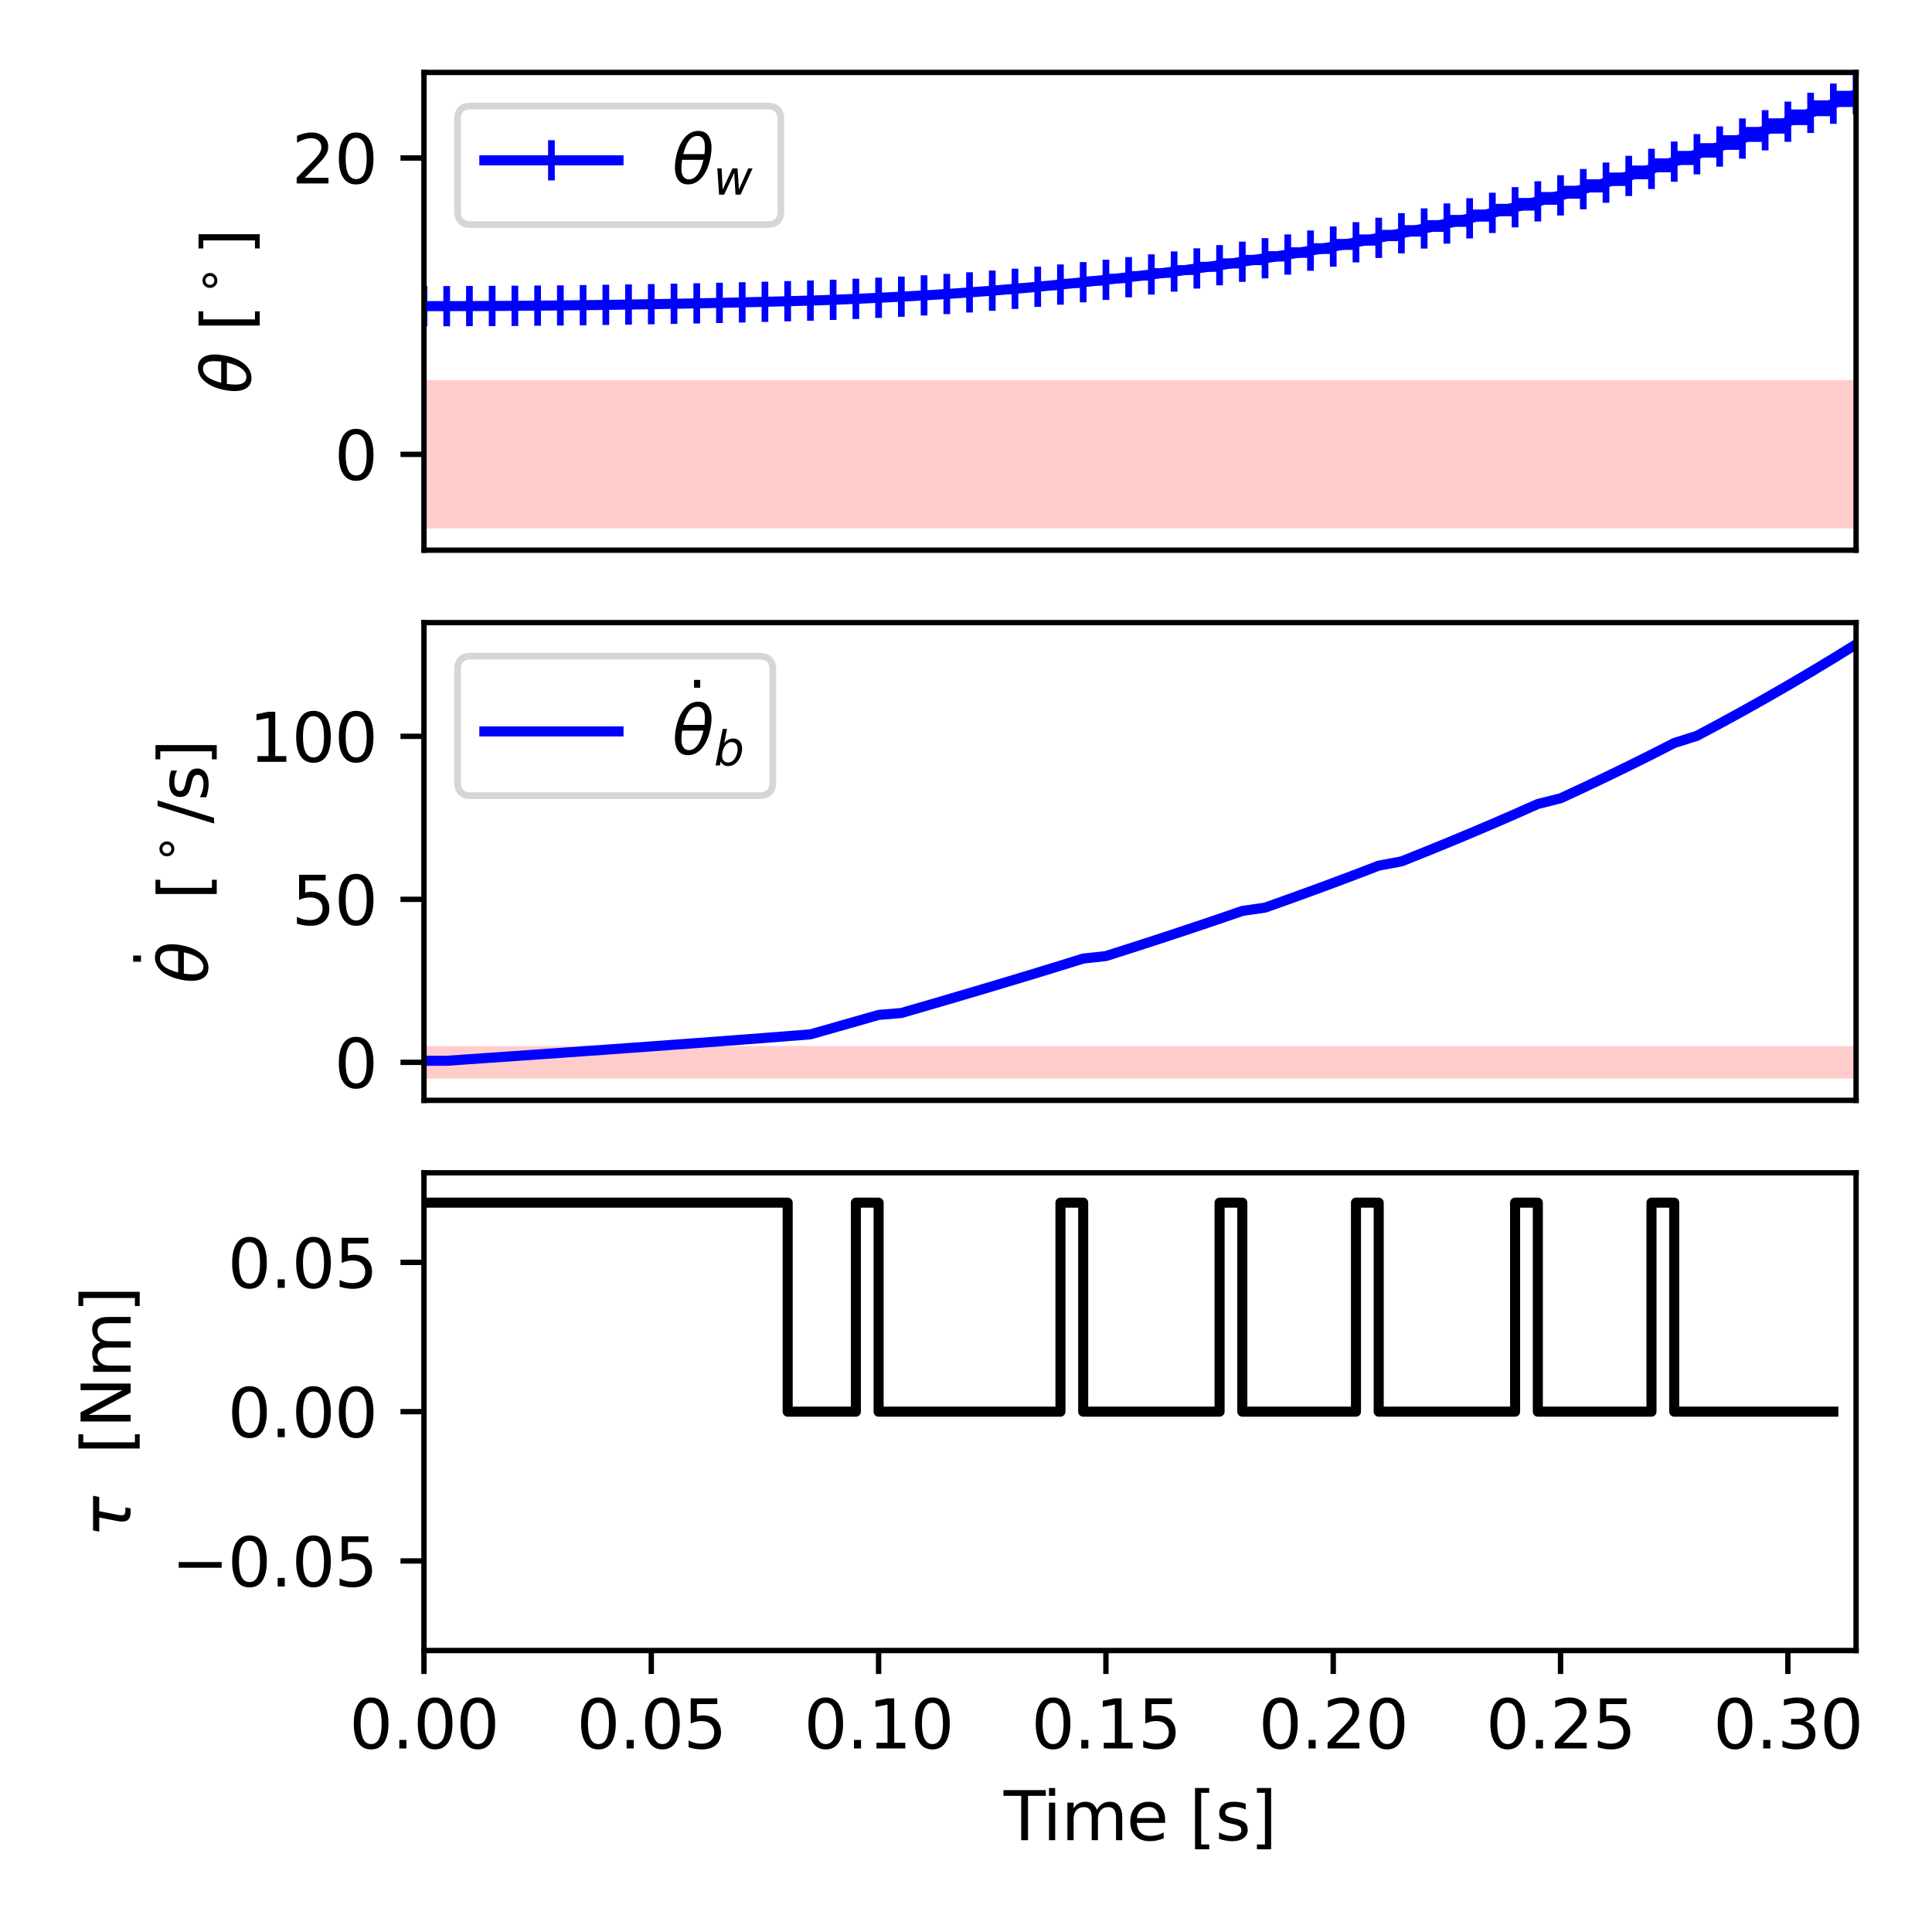 <?xml version="1.0" encoding="utf-8" standalone="no"?>
<!DOCTYPE svg PUBLIC "-//W3C//DTD SVG 1.1//EN"
  "http://www.w3.org/Graphics/SVG/1.1/DTD/svg11.dtd">
<svg xmlns:xlink="http://www.w3.org/1999/xlink" width="288pt" height="288pt" viewBox="0 0 288 288" xmlns="http://www.w3.org/2000/svg" version="1.1">
 <defs>
  <style type="text/css">*{stroke-linejoin: round; stroke-linecap: butt}</style>
 </defs>
 <g id="figure_1">
  <g id="patch_1">
   <path d="M 0 288 
L 288 288 
L 288 0 
L 0 0 
z
" style="fill: #ffffff"/>
  </g>
  <g id="axes_1">
   <g id="patch_2">
    <path d="M 63.2 82.013 
L 276.681 82.013 
L 276.681 10.8 
L 63.2 10.8 
z
" style="fill: #ffffff"/>
   </g>
   <g id="patch_3">
    <path d="M 63.2 78.776 
L 280.07 78.776 
L 280.07 56.686 
L 63.2 56.686 
z
" clip-path="url(#p911f2188d8)" style="fill: #ff0000; opacity: 0.2"/>
   </g>
   <g id="matplotlib.axis_1"/>
   <g id="matplotlib.axis_2">
    <g id="ytick_1">
     <g id="line2d_1">
      <defs>
       <path id="m63cd5bf166" d="M 0 0 
L -3.5 0 
" style="stroke: #000000; stroke-width: 0.8"/>
      </defs>
      <g>
       <use xlink:href="#m63cd5bf166" x="63.2" y="67.731" style="stroke: #000000; stroke-width: 0.8"/>
      </g>
     </g>
     <g id="text_1">
      <!-- 0 -->
      <g transform="translate(49.837 71.53) scale(0.1 -0.1)">
       <defs>
        <path id="DejaVuSans-30" d="M 2034 4250 
Q 1547 4250 1301 3770 
Q 1056 3291 1056 2328 
Q 1056 1369 1301 889 
Q 1547 409 2034 409 
Q 2525 409 2770 889 
Q 3016 1369 3016 2328 
Q 3016 3291 2770 3770 
Q 2525 4250 2034 4250 
z
M 2034 4750 
Q 2819 4750 3233 4129 
Q 3647 3509 3647 2328 
Q 3647 1150 3233 529 
Q 2819 -91 2034 -91 
Q 1250 -91 836 529 
Q 422 1150 422 2328 
Q 422 3509 836 4129 
Q 1250 4750 2034 4750 
z
" transform="scale(0.016)"/>
       </defs>
       <use xlink:href="#DejaVuSans-30"/>
      </g>
     </g>
    </g>
    <g id="ytick_2">
     <g id="line2d_2">
      <g>
       <use xlink:href="#m63cd5bf166" x="63.2" y="23.551" style="stroke: #000000; stroke-width: 0.8"/>
      </g>
     </g>
     <g id="text_2">
      <!-- 20 -->
      <g transform="translate(43.475 27.35) scale(0.1 -0.1)">
       <defs>
        <path id="DejaVuSans-32" d="M 1228 531 
L 3431 531 
L 3431 0 
L 469 0 
L 469 531 
Q 828 903 1448 1529 
Q 2069 2156 2228 2338 
Q 2531 2678 2651 2914 
Q 2772 3150 2772 3378 
Q 2772 3750 2511 3984 
Q 2250 4219 1831 4219 
Q 1534 4219 1204 4116 
Q 875 4013 500 3803 
L 500 4441 
Q 881 4594 1212 4672 
Q 1544 4750 1819 4750 
Q 2544 4750 2975 4387 
Q 3406 4025 3406 3419 
Q 3406 3131 3298 2873 
Q 3191 2616 2906 2266 
Q 2828 2175 2409 1742 
Q 1991 1309 1228 531 
z
" transform="scale(0.016)"/>
       </defs>
       <use xlink:href="#DejaVuSans-32"/>
       <use xlink:href="#DejaVuSans-30" x="63.623"/>
      </g>
     </g>
    </g>
    <g id="text_3">
     <!-- $\theta$ [$^\circ$] -->
     <g transform="translate(37.395 58.707) rotate(-90) scale(0.1 -0.1)">
      <defs>
       <path id="DejaVuSans-Oblique-3b8" d="M 2913 2219 
L 925 2219 
Q 791 1284 928 888 
Q 1100 400 1566 400 
Q 2034 400 2391 891 
Q 2703 1322 2913 2219 
z
M 3009 2750 
Q 3094 3638 2984 3950 
Q 2813 4444 2353 4444 
Q 1875 4444 1525 3956 
Q 1250 3563 1034 2750 
L 3009 2750 
z
M 2444 4913 
Q 3194 4913 3494 4250 
Q 3794 3591 3566 2422 
Q 3341 1256 2781 594 
Q 2225 -72 1475 -72 
Q 722 -72 425 594 
Q 128 1256 353 2422 
Q 581 3591 1134 4250 
Q 1691 4913 2444 4913 
z
" transform="scale(0.016)"/>
       <path id="DejaVuSans-20" transform="scale(0.016)"/>
       <path id="DejaVuSans-5b" d="M 550 4863 
L 1875 4863 
L 1875 4416 
L 1125 4416 
L 1125 -397 
L 1875 -397 
L 1875 -844 
L 550 -844 
L 550 4863 
z
" transform="scale(0.016)"/>
       <path id="DejaVuSans-2218" d="M 2003 2603 
Q 1753 2603 1581 2429 
Q 1409 2256 1409 2006 
Q 1409 1759 1581 1589 
Q 1753 1419 2003 1419 
Q 2253 1419 2425 1589 
Q 2597 1759 2597 2006 
Q 2597 2253 2423 2428 
Q 2250 2603 2003 2603 
z
M 2003 3006 
Q 2203 3006 2387 2929 
Q 2572 2853 2706 2709 
Q 2850 2569 2922 2390 
Q 2994 2212 2994 2006 
Q 2994 1594 2705 1308 
Q 2416 1022 1997 1022 
Q 1575 1022 1294 1303 
Q 1013 1584 1013 2006 
Q 1013 2425 1300 2715 
Q 1588 3006 2003 3006 
z
" transform="scale(0.016)"/>
       <path id="DejaVuSans-5d" d="M 1947 4863 
L 1947 -844 
L 622 -844 
L 622 -397 
L 1369 -397 
L 1369 4416 
L 622 4416 
L 622 4863 
L 1947 4863 
z
" transform="scale(0.016)"/>
      </defs>
      <use xlink:href="#DejaVuSans-Oblique-3b8" transform="translate(0 0.234)"/>
      <use xlink:href="#DejaVuSans-20" transform="translate(61.182 0.234)"/>
      <use xlink:href="#DejaVuSans-5b" transform="translate(92.969 0.234)"/>
      <use xlink:href="#DejaVuSans-2218" transform="translate(146.577 38.516) scale(0.7)"/>
      <use xlink:href="#DejaVuSans-5d" transform="translate(206.768 0.234)"/>
     </g>
    </g>
   </g>
   <g id="line2d_3">
    <path d="M 63.2 45.636 
L 66.589 45.636 
L 69.977 45.625 
L 73.366 45.609 
L 76.754 45.588 
L 80.143 45.561 
L 83.532 45.529 
L 86.92 45.492 
L 90.309 45.449 
L 93.697 45.4 
L 97.086 45.346 
L 100.474 45.287 
L 103.863 45.221 
L 107.252 45.15 
L 110.64 45.073 
L 114.029 44.991 
L 117.417 44.902 
L 120.806 44.807 
L 124.195 44.691 
L 127.583 44.552 
L 130.972 44.391 
L 134.36 44.224 
L 137.749 44.035 
L 141.137 43.823 
L 144.526 43.588 
L 147.915 43.331 
L 151.303 43.05 
L 154.692 42.746 
L 158.08 42.418 
L 161.469 42.067 
L 164.858 41.707 
L 168.246 41.322 
L 171.635 40.913 
L 175.023 40.478 
L 178.412 40.018 
L 181.801 39.531 
L 185.189 39.018 
L 188.578 38.494 
L 191.966 37.942 
L 195.355 37.363 
L 198.743 36.755 
L 202.132 36.118 
L 205.521 35.452 
L 208.909 34.771 
L 212.298 34.059 
L 215.686 33.317 
L 219.075 32.542 
L 222.464 31.734 
L 225.852 30.893 
L 229.241 30.017 
L 232.629 29.123 
L 236.018 28.193 
L 239.406 27.226 
L 242.795 26.221 
L 246.184 25.179 
L 249.572 24.097 
L 252.961 22.991 
L 256.349 21.843 
L 259.738 20.654 
L 263.127 19.421 
L 266.515 18.144 
L 269.904 16.822 
L 273.292 15.453 
L 276.681 14.037 
" clip-path="url(#p911f2188d8)" style="fill: none; stroke: #0000ff; stroke-width: 1.5; stroke-linecap: square"/>
    <defs>
     <path id="m817a27ce73" d="M -3 0 
L 3 0 
M 0 3 
L 0 -3 
" style="stroke: #0000ff"/>
    </defs>
    <g clip-path="url(#p911f2188d8)">
     <use xlink:href="#m817a27ce73" x="63.2" y="45.636" style="fill: #0000ff; stroke: #0000ff"/>
     <use xlink:href="#m817a27ce73" x="66.589" y="45.636" style="fill: #0000ff; stroke: #0000ff"/>
     <use xlink:href="#m817a27ce73" x="69.977" y="45.625" style="fill: #0000ff; stroke: #0000ff"/>
     <use xlink:href="#m817a27ce73" x="73.366" y="45.609" style="fill: #0000ff; stroke: #0000ff"/>
     <use xlink:href="#m817a27ce73" x="76.754" y="45.588" style="fill: #0000ff; stroke: #0000ff"/>
     <use xlink:href="#m817a27ce73" x="80.143" y="45.561" style="fill: #0000ff; stroke: #0000ff"/>
     <use xlink:href="#m817a27ce73" x="83.532" y="45.529" style="fill: #0000ff; stroke: #0000ff"/>
     <use xlink:href="#m817a27ce73" x="86.92" y="45.492" style="fill: #0000ff; stroke: #0000ff"/>
     <use xlink:href="#m817a27ce73" x="90.309" y="45.449" style="fill: #0000ff; stroke: #0000ff"/>
     <use xlink:href="#m817a27ce73" x="93.697" y="45.4" style="fill: #0000ff; stroke: #0000ff"/>
     <use xlink:href="#m817a27ce73" x="97.086" y="45.346" style="fill: #0000ff; stroke: #0000ff"/>
     <use xlink:href="#m817a27ce73" x="100.474" y="45.287" style="fill: #0000ff; stroke: #0000ff"/>
     <use xlink:href="#m817a27ce73" x="103.863" y="45.221" style="fill: #0000ff; stroke: #0000ff"/>
     <use xlink:href="#m817a27ce73" x="107.252" y="45.15" style="fill: #0000ff; stroke: #0000ff"/>
     <use xlink:href="#m817a27ce73" x="110.64" y="45.073" style="fill: #0000ff; stroke: #0000ff"/>
     <use xlink:href="#m817a27ce73" x="114.029" y="44.991" style="fill: #0000ff; stroke: #0000ff"/>
     <use xlink:href="#m817a27ce73" x="117.417" y="44.902" style="fill: #0000ff; stroke: #0000ff"/>
     <use xlink:href="#m817a27ce73" x="120.806" y="44.807" style="fill: #0000ff; stroke: #0000ff"/>
     <use xlink:href="#m817a27ce73" x="124.195" y="44.691" style="fill: #0000ff; stroke: #0000ff"/>
     <use xlink:href="#m817a27ce73" x="127.583" y="44.552" style="fill: #0000ff; stroke: #0000ff"/>
     <use xlink:href="#m817a27ce73" x="130.972" y="44.391" style="fill: #0000ff; stroke: #0000ff"/>
     <use xlink:href="#m817a27ce73" x="134.36" y="44.224" style="fill: #0000ff; stroke: #0000ff"/>
     <use xlink:href="#m817a27ce73" x="137.749" y="44.035" style="fill: #0000ff; stroke: #0000ff"/>
     <use xlink:href="#m817a27ce73" x="141.137" y="43.823" style="fill: #0000ff; stroke: #0000ff"/>
     <use xlink:href="#m817a27ce73" x="144.526" y="43.588" style="fill: #0000ff; stroke: #0000ff"/>
     <use xlink:href="#m817a27ce73" x="147.915" y="43.331" style="fill: #0000ff; stroke: #0000ff"/>
     <use xlink:href="#m817a27ce73" x="151.303" y="43.05" style="fill: #0000ff; stroke: #0000ff"/>
     <use xlink:href="#m817a27ce73" x="154.692" y="42.746" style="fill: #0000ff; stroke: #0000ff"/>
     <use xlink:href="#m817a27ce73" x="158.08" y="42.418" style="fill: #0000ff; stroke: #0000ff"/>
     <use xlink:href="#m817a27ce73" x="161.469" y="42.067" style="fill: #0000ff; stroke: #0000ff"/>
     <use xlink:href="#m817a27ce73" x="164.858" y="41.707" style="fill: #0000ff; stroke: #0000ff"/>
     <use xlink:href="#m817a27ce73" x="168.246" y="41.322" style="fill: #0000ff; stroke: #0000ff"/>
     <use xlink:href="#m817a27ce73" x="171.635" y="40.913" style="fill: #0000ff; stroke: #0000ff"/>
     <use xlink:href="#m817a27ce73" x="175.023" y="40.478" style="fill: #0000ff; stroke: #0000ff"/>
     <use xlink:href="#m817a27ce73" x="178.412" y="40.018" style="fill: #0000ff; stroke: #0000ff"/>
     <use xlink:href="#m817a27ce73" x="181.801" y="39.531" style="fill: #0000ff; stroke: #0000ff"/>
     <use xlink:href="#m817a27ce73" x="185.189" y="39.018" style="fill: #0000ff; stroke: #0000ff"/>
     <use xlink:href="#m817a27ce73" x="188.578" y="38.494" style="fill: #0000ff; stroke: #0000ff"/>
     <use xlink:href="#m817a27ce73" x="191.966" y="37.942" style="fill: #0000ff; stroke: #0000ff"/>
     <use xlink:href="#m817a27ce73" x="195.355" y="37.363" style="fill: #0000ff; stroke: #0000ff"/>
     <use xlink:href="#m817a27ce73" x="198.743" y="36.755" style="fill: #0000ff; stroke: #0000ff"/>
     <use xlink:href="#m817a27ce73" x="202.132" y="36.118" style="fill: #0000ff; stroke: #0000ff"/>
     <use xlink:href="#m817a27ce73" x="205.521" y="35.452" style="fill: #0000ff; stroke: #0000ff"/>
     <use xlink:href="#m817a27ce73" x="208.909" y="34.771" style="fill: #0000ff; stroke: #0000ff"/>
     <use xlink:href="#m817a27ce73" x="212.298" y="34.059" style="fill: #0000ff; stroke: #0000ff"/>
     <use xlink:href="#m817a27ce73" x="215.686" y="33.317" style="fill: #0000ff; stroke: #0000ff"/>
     <use xlink:href="#m817a27ce73" x="219.075" y="32.542" style="fill: #0000ff; stroke: #0000ff"/>
     <use xlink:href="#m817a27ce73" x="222.464" y="31.734" style="fill: #0000ff; stroke: #0000ff"/>
     <use xlink:href="#m817a27ce73" x="225.852" y="30.893" style="fill: #0000ff; stroke: #0000ff"/>
     <use xlink:href="#m817a27ce73" x="229.241" y="30.017" style="fill: #0000ff; stroke: #0000ff"/>
     <use xlink:href="#m817a27ce73" x="232.629" y="29.123" style="fill: #0000ff; stroke: #0000ff"/>
     <use xlink:href="#m817a27ce73" x="236.018" y="28.193" style="fill: #0000ff; stroke: #0000ff"/>
     <use xlink:href="#m817a27ce73" x="239.406" y="27.226" style="fill: #0000ff; stroke: #0000ff"/>
     <use xlink:href="#m817a27ce73" x="242.795" y="26.221" style="fill: #0000ff; stroke: #0000ff"/>
     <use xlink:href="#m817a27ce73" x="246.184" y="25.179" style="fill: #0000ff; stroke: #0000ff"/>
     <use xlink:href="#m817a27ce73" x="249.572" y="24.097" style="fill: #0000ff; stroke: #0000ff"/>
     <use xlink:href="#m817a27ce73" x="252.961" y="22.991" style="fill: #0000ff; stroke: #0000ff"/>
     <use xlink:href="#m817a27ce73" x="256.349" y="21.843" style="fill: #0000ff; stroke: #0000ff"/>
     <use xlink:href="#m817a27ce73" x="259.738" y="20.654" style="fill: #0000ff; stroke: #0000ff"/>
     <use xlink:href="#m817a27ce73" x="263.127" y="19.421" style="fill: #0000ff; stroke: #0000ff"/>
     <use xlink:href="#m817a27ce73" x="266.515" y="18.144" style="fill: #0000ff; stroke: #0000ff"/>
     <use xlink:href="#m817a27ce73" x="269.904" y="16.822" style="fill: #0000ff; stroke: #0000ff"/>
     <use xlink:href="#m817a27ce73" x="273.292" y="15.453" style="fill: #0000ff; stroke: #0000ff"/>
     <use xlink:href="#m817a27ce73" x="276.681" y="14.037" style="fill: #0000ff; stroke: #0000ff"/>
    </g>
   </g>
   <g id="patch_4">
    <path d="M 63.2 82.013 
L 63.2 10.8 
" style="fill: none; stroke: #000000; stroke-width: 0.8; stroke-linejoin: miter; stroke-linecap: square"/>
   </g>
   <g id="patch_5">
    <path d="M 276.681 82.013 
L 276.681 10.8 
" style="fill: none; stroke: #000000; stroke-width: 0.8; stroke-linejoin: miter; stroke-linecap: square"/>
   </g>
   <g id="patch_6">
    <path d="M 63.2 82.013 
L 276.681 82.013 
" style="fill: none; stroke: #000000; stroke-width: 0.8; stroke-linejoin: miter; stroke-linecap: square"/>
   </g>
   <g id="patch_7">
    <path d="M 63.2 10.8 
L 276.681 10.8 
" style="fill: none; stroke: #000000; stroke-width: 0.8; stroke-linejoin: miter; stroke-linecap: square"/>
   </g>
   <g id="legend_1">
    <g id="patch_8">
     <path d="M 70.2 33.478 
L 114.4 33.478 
Q 116.4 33.478 116.4 31.478 
L 116.4 17.8 
Q 116.4 15.8 114.4 15.8 
L 70.2 15.8 
Q 68.2 15.8 68.2 17.8 
L 68.2 31.478 
Q 68.2 33.478 70.2 33.478 
z
" style="fill: #ffffff; opacity: 0.8; stroke: #cccccc; stroke-linejoin: miter"/>
    </g>
    <g id="line2d_4">
     <path d="M 72.2 23.898 
L 82.2 23.898 
L 92.2 23.898 
" style="fill: none; stroke: #0000ff; stroke-width: 1.5; stroke-linecap: square"/>
     <g>
      <use xlink:href="#m817a27ce73" x="82.2" y="23.898" style="fill: #0000ff; stroke: #0000ff"/>
     </g>
    </g>
    <g id="text_4">
     <!-- $\theta_w$ -->
     <g transform="translate(100.2 27.398) scale(0.1 -0.1)">
      <defs>
       <path id="DejaVuSans-Oblique-77" d="M 544 3500 
L 1113 3500 
L 1259 684 
L 2566 3500 
L 3231 3500 
L 3425 684 
L 4666 3500 
L 5241 3500 
L 3641 0 
L 2969 0 
L 2797 2900 
L 1459 0 
L 781 0 
L 544 3500 
z
" transform="scale(0.016)"/>
      </defs>
      <use xlink:href="#DejaVuSans-Oblique-3b8" transform="translate(0 0.234)"/>
      <use xlink:href="#DejaVuSans-Oblique-77" transform="translate(61.182 -16.172) scale(0.7)"/>
     </g>
    </g>
   </g>
  </g>
  <g id="axes_2">
   <g id="patch_9">
    <path d="M 63.2 164.027 
L 276.681 164.027 
L 276.681 92.813 
L 63.2 92.813 
z
" style="fill: #ffffff"/>
   </g>
   <g id="patch_10">
    <path d="M 63.2 160.79 
L 280.07 160.79 
L 280.07 155.93 
L 63.2 155.93 
z
" clip-path="url(#pfa91a3a361)" style="fill: #ff0000; opacity: 0.2"/>
   </g>
   <g id="matplotlib.axis_3"/>
   <g id="matplotlib.axis_4">
    <g id="ytick_3">
     <g id="line2d_5">
      <g>
       <use xlink:href="#m63cd5bf166" x="63.2" y="158.36" style="stroke: #000000; stroke-width: 0.8"/>
      </g>
     </g>
     <g id="text_5">
      <!-- 0 -->
      <g transform="translate(49.837 162.159) scale(0.1 -0.1)">
       <use xlink:href="#DejaVuSans-30"/>
      </g>
     </g>
    </g>
    <g id="ytick_4">
     <g id="line2d_6">
      <g>
       <use xlink:href="#m63cd5bf166" x="63.2" y="134.062" style="stroke: #000000; stroke-width: 0.8"/>
      </g>
     </g>
     <g id="text_6">
      <!-- 50 -->
      <g transform="translate(43.475 137.862) scale(0.1 -0.1)">
       <defs>
        <path id="DejaVuSans-35" d="M 691 4666 
L 3169 4666 
L 3169 4134 
L 1269 4134 
L 1269 2991 
Q 1406 3038 1543 3061 
Q 1681 3084 1819 3084 
Q 2600 3084 3056 2656 
Q 3513 2228 3513 1497 
Q 3513 744 3044 326 
Q 2575 -91 1722 -91 
Q 1428 -91 1123 -41 
Q 819 9 494 109 
L 494 744 
Q 775 591 1075 516 
Q 1375 441 1709 441 
Q 2250 441 2565 725 
Q 2881 1009 2881 1497 
Q 2881 1984 2565 2268 
Q 2250 2553 1709 2553 
Q 1456 2553 1204 2497 
Q 953 2441 691 2322 
L 691 4666 
z
" transform="scale(0.016)"/>
       </defs>
       <use xlink:href="#DejaVuSans-35"/>
       <use xlink:href="#DejaVuSans-30" x="63.623"/>
      </g>
     </g>
    </g>
    <g id="ytick_5">
     <g id="line2d_7">
      <g>
       <use xlink:href="#m63cd5bf166" x="63.2" y="109.765" style="stroke: #000000; stroke-width: 0.8"/>
      </g>
     </g>
     <g id="text_7">
      <!-- 100 -->
      <g transform="translate(37.112 113.564) scale(0.1 -0.1)">
       <defs>
        <path id="DejaVuSans-31" d="M 794 531 
L 1825 531 
L 1825 4091 
L 703 3866 
L 703 4441 
L 1819 4666 
L 2450 4666 
L 2450 531 
L 3481 531 
L 3481 0 
L 794 0 
L 794 531 
z
" transform="scale(0.016)"/>
       </defs>
       <use xlink:href="#DejaVuSans-31"/>
       <use xlink:href="#DejaVuSans-30" x="63.623"/>
       <use xlink:href="#DejaVuSans-30" x="127.246"/>
      </g>
     </g>
    </g>
    <g id="text_8">
     <!-- $\dot{\theta}$  [$^\circ$/s] -->
     <g transform="translate(31.033 146.62) rotate(-90) scale(0.1 -0.1)">
      <defs>
       <path id="DejaVuSans-307" d="M -1894 4863 
L -1319 4863 
L -1319 4134 
L -1894 4134 
L -1894 4863 
z
M -1600 3584 
L -1600 3584 
z
" transform="scale(0.016)"/>
       <path id="DejaVuSans-2f" d="M 1625 4666 
L 2156 4666 
L 531 -594 
L 0 -594 
L 1625 4666 
z
" transform="scale(0.016)"/>
       <path id="DejaVuSans-73" d="M 2834 3397 
L 2834 2853 
Q 2591 2978 2328 3040 
Q 2066 3103 1784 3103 
Q 1356 3103 1142 2972 
Q 928 2841 928 2578 
Q 928 2378 1081 2264 
Q 1234 2150 1697 2047 
L 1894 2003 
Q 2506 1872 2764 1633 
Q 3022 1394 3022 966 
Q 3022 478 2636 193 
Q 2250 -91 1575 -91 
Q 1294 -91 989 -36 
Q 684 19 347 128 
L 347 722 
Q 666 556 975 473 
Q 1284 391 1588 391 
Q 1994 391 2212 530 
Q 2431 669 2431 922 
Q 2431 1156 2273 1281 
Q 2116 1406 1581 1522 
L 1381 1569 
Q 847 1681 609 1914 
Q 372 2147 372 2553 
Q 372 3047 722 3315 
Q 1072 3584 1716 3584 
Q 2034 3584 2315 3537 
Q 2597 3491 2834 3397 
z
" transform="scale(0.016)"/>
      </defs>
      <use xlink:href="#DejaVuSans-307" transform="translate(62.889 34.016)"/>
      <use xlink:href="#DejaVuSans-Oblique-3b8" transform="translate(0 0.75)"/>
      <use xlink:href="#DejaVuSans-20" transform="translate(61.182 0.75)"/>
      <use xlink:href="#DejaVuSans-20" transform="translate(92.969 0.75)"/>
      <use xlink:href="#DejaVuSans-5b" transform="translate(124.756 0.75)"/>
      <use xlink:href="#DejaVuSans-2218" transform="translate(178.364 39.031) scale(0.7)"/>
      <use xlink:href="#DejaVuSans-2f" transform="translate(238.555 0.75)"/>
      <use xlink:href="#DejaVuSans-73" transform="translate(272.246 0.75)"/>
      <use xlink:href="#DejaVuSans-5d" transform="translate(324.346 0.75)"/>
     </g>
    </g>
   </g>
   <g id="line2d_8">
    <path d="M 63.2 158.127 
L 66.589 158.127 
L 69.977 157.893 
L 73.366 157.659 
L 76.754 157.424 
L 80.143 157.188 
L 83.532 156.95 
L 86.92 156.711 
L 90.309 156.471 
L 93.697 156.228 
L 97.086 155.983 
L 100.474 155.736 
L 103.863 155.487 
L 107.252 155.234 
L 110.64 154.979 
L 114.029 154.72 
L 117.417 154.457 
L 120.806 154.191 
L 124.195 153.229 
L 127.583 152.264 
L 130.972 151.293 
L 134.36 151.008 
L 137.749 150.025 
L 141.137 149.034 
L 144.526 148.036 
L 147.915 147.029 
L 151.303 146.012 
L 154.692 144.984 
L 158.08 143.945 
L 161.469 142.893 
L 164.858 142.519 
L 168.246 141.439 
L 171.635 140.343 
L 175.023 139.232 
L 178.412 138.104 
L 181.801 136.958 
L 185.189 135.793 
L 188.578 135.299 
L 191.966 134.093 
L 195.355 132.865 
L 198.743 131.614 
L 202.132 130.34 
L 205.521 129.041 
L 208.909 128.406 
L 212.298 127.054 
L 215.686 125.673 
L 219.075 124.263 
L 222.464 122.824 
L 225.852 121.353 
L 229.241 119.849 
L 232.629 119.002 
L 236.018 117.429 
L 239.406 115.82 
L 242.795 114.173 
L 246.184 112.488 
L 249.572 110.763 
L 252.961 109.687 
L 256.349 107.878 
L 259.738 106.024 
L 263.127 104.126 
L 266.515 102.18 
L 269.904 100.187 
L 273.292 98.144 
L 276.681 96.05 
" clip-path="url(#pfa91a3a361)" style="fill: none; stroke: #0000ff; stroke-width: 1.5; stroke-linecap: square"/>
   </g>
   <g id="patch_11">
    <path d="M 63.2 164.027 
L 63.2 92.813 
" style="fill: none; stroke: #000000; stroke-width: 0.8; stroke-linejoin: miter; stroke-linecap: square"/>
   </g>
   <g id="patch_12">
    <path d="M 276.681 164.027 
L 276.681 92.813 
" style="fill: none; stroke: #000000; stroke-width: 0.8; stroke-linejoin: miter; stroke-linecap: square"/>
   </g>
   <g id="patch_13">
    <path d="M 63.2 164.027 
L 276.681 164.027 
" style="fill: none; stroke: #000000; stroke-width: 0.8; stroke-linejoin: miter; stroke-linecap: square"/>
   </g>
   <g id="patch_14">
    <path d="M 63.2 92.813 
L 276.681 92.813 
" style="fill: none; stroke: #000000; stroke-width: 0.8; stroke-linejoin: miter; stroke-linecap: square"/>
   </g>
   <g id="legend_2">
    <g id="patch_15">
     <path d="M 70.2 118.613 
L 113.2 118.613 
Q 115.2 118.613 115.2 116.613 
L 115.2 99.813 
Q 115.2 97.813 113.2 97.813 
L 70.2 97.813 
Q 68.2 97.813 68.2 99.813 
L 68.2 116.613 
Q 68.2 118.613 70.2 118.613 
z
" style="fill: #ffffff; opacity: 0.8; stroke: #cccccc; stroke-linejoin: miter"/>
    </g>
    <g id="line2d_9">
     <path d="M 72.2 109.034 
L 82.2 109.034 
L 92.2 109.034 
" style="fill: none; stroke: #0000ff; stroke-width: 1.5; stroke-linecap: square"/>
    </g>
    <g id="text_9">
     <!-- $\dot{\theta}_b$ -->
     <g transform="translate(100.2 112.534) scale(0.1 -0.1)">
      <defs>
       <path id="DejaVuSans-Oblique-62" d="M 3169 2138 
Q 3169 2591 2961 2847 
Q 2753 3103 2388 3103 
Q 2122 3103 1889 2973 
Q 1656 2844 1484 2597 
Q 1303 2338 1198 1995 
Q 1094 1653 1094 1313 
Q 1094 881 1298 636 
Q 1503 391 1863 391 
Q 2134 391 2365 517 
Q 2597 644 2772 891 
Q 2950 1147 3059 1487 
Q 3169 1828 3169 2138 
z
M 1381 2969 
Q 1594 3256 1914 3420 
Q 2234 3584 2584 3584 
Q 3122 3584 3439 3221 
Q 3756 2859 3756 2241 
Q 3756 1734 3570 1259 
Q 3384 784 3041 416 
Q 2816 172 2522 40 
Q 2228 -91 1906 -91 
Q 1566 -91 1316 65 
Q 1066 222 909 531 
L 806 0 
L 231 0 
L 1178 4863 
L 1753 4863 
L 1381 2969 
z
" transform="scale(0.016)"/>
      </defs>
      <use xlink:href="#DejaVuSans-307" transform="translate(62.889 34.016)"/>
      <use xlink:href="#DejaVuSans-Oblique-3b8" transform="translate(0 0.75)"/>
      <use xlink:href="#DejaVuSans-Oblique-62" transform="translate(62.139 -15.656) scale(0.7)"/>
     </g>
    </g>
   </g>
  </g>
  <g id="axes_3">
   <g id="patch_16">
    <path d="M 63.2 246.04 
L 276.681 246.04 
L 276.681 174.827 
L 63.2 174.827 
z
" style="fill: #ffffff"/>
   </g>
   <g id="matplotlib.axis_5">
    <g id="xtick_1">
     <g id="line2d_10">
      <defs>
       <path id="mf20313ebf1" d="M 0 0 
L 0 3.5 
" style="stroke: #000000; stroke-width: 0.8"/>
      </defs>
      <g>
       <use xlink:href="#mf20313ebf1" x="63.2" y="246.04" style="stroke: #000000; stroke-width: 0.8"/>
      </g>
     </g>
     <g id="text_10">
      <!-- 0.00 -->
      <g transform="translate(52.067 260.638) scale(0.1 -0.1)">
       <defs>
        <path id="DejaVuSans-2e" d="M 684 794 
L 1344 794 
L 1344 0 
L 684 0 
L 684 794 
z
" transform="scale(0.016)"/>
       </defs>
       <use xlink:href="#DejaVuSans-30"/>
       <use xlink:href="#DejaVuSans-2e" x="63.623"/>
       <use xlink:href="#DejaVuSans-30" x="95.41"/>
       <use xlink:href="#DejaVuSans-30" x="159.033"/>
      </g>
     </g>
    </g>
    <g id="xtick_2">
     <g id="line2d_11">
      <g>
       <use xlink:href="#mf20313ebf1" x="97.086" y="246.04" style="stroke: #000000; stroke-width: 0.8"/>
      </g>
     </g>
     <g id="text_11">
      <!-- 0.05 -->
      <g transform="translate(85.953 260.638) scale(0.1 -0.1)">
       <use xlink:href="#DejaVuSans-30"/>
       <use xlink:href="#DejaVuSans-2e" x="63.623"/>
       <use xlink:href="#DejaVuSans-30" x="95.41"/>
       <use xlink:href="#DejaVuSans-35" x="159.033"/>
      </g>
     </g>
    </g>
    <g id="xtick_3">
     <g id="line2d_12">
      <g>
       <use xlink:href="#mf20313ebf1" x="130.972" y="246.04" style="stroke: #000000; stroke-width: 0.8"/>
      </g>
     </g>
     <g id="text_12">
      <!-- 0.10 -->
      <g transform="translate(119.839 260.638) scale(0.1 -0.1)">
       <use xlink:href="#DejaVuSans-30"/>
       <use xlink:href="#DejaVuSans-2e" x="63.623"/>
       <use xlink:href="#DejaVuSans-31" x="95.41"/>
       <use xlink:href="#DejaVuSans-30" x="159.033"/>
      </g>
     </g>
    </g>
    <g id="xtick_4">
     <g id="line2d_13">
      <g>
       <use xlink:href="#mf20313ebf1" x="164.858" y="246.04" style="stroke: #000000; stroke-width: 0.8"/>
      </g>
     </g>
     <g id="text_13">
      <!-- 0.15 -->
      <g transform="translate(153.725 260.638) scale(0.1 -0.1)">
       <use xlink:href="#DejaVuSans-30"/>
       <use xlink:href="#DejaVuSans-2e" x="63.623"/>
       <use xlink:href="#DejaVuSans-31" x="95.41"/>
       <use xlink:href="#DejaVuSans-35" x="159.033"/>
      </g>
     </g>
    </g>
    <g id="xtick_5">
     <g id="line2d_14">
      <g>
       <use xlink:href="#mf20313ebf1" x="198.743" y="246.04" style="stroke: #000000; stroke-width: 0.8"/>
      </g>
     </g>
     <g id="text_14">
      <!-- 0.20 -->
      <g transform="translate(187.611 260.638) scale(0.1 -0.1)">
       <use xlink:href="#DejaVuSans-30"/>
       <use xlink:href="#DejaVuSans-2e" x="63.623"/>
       <use xlink:href="#DejaVuSans-32" x="95.41"/>
       <use xlink:href="#DejaVuSans-30" x="159.033"/>
      </g>
     </g>
    </g>
    <g id="xtick_6">
     <g id="line2d_15">
      <g>
       <use xlink:href="#mf20313ebf1" x="232.629" y="246.04" style="stroke: #000000; stroke-width: 0.8"/>
      </g>
     </g>
     <g id="text_15">
      <!-- 0.25 -->
      <g transform="translate(221.497 260.638) scale(0.1 -0.1)">
       <use xlink:href="#DejaVuSans-30"/>
       <use xlink:href="#DejaVuSans-2e" x="63.623"/>
       <use xlink:href="#DejaVuSans-32" x="95.41"/>
       <use xlink:href="#DejaVuSans-35" x="159.033"/>
      </g>
     </g>
    </g>
    <g id="xtick_7">
     <g id="line2d_16">
      <g>
       <use xlink:href="#mf20313ebf1" x="266.515" y="246.04" style="stroke: #000000; stroke-width: 0.8"/>
      </g>
     </g>
     <g id="text_16">
      <!-- 0.30 -->
      <g transform="translate(255.382 260.638) scale(0.1 -0.1)">
       <defs>
        <path id="DejaVuSans-33" d="M 2597 2516 
Q 3050 2419 3304 2112 
Q 3559 1806 3559 1356 
Q 3559 666 3084 287 
Q 2609 -91 1734 -91 
Q 1441 -91 1130 -33 
Q 819 25 488 141 
L 488 750 
Q 750 597 1062 519 
Q 1375 441 1716 441 
Q 2309 441 2620 675 
Q 2931 909 2931 1356 
Q 2931 1769 2642 2001 
Q 2353 2234 1838 2234 
L 1294 2234 
L 1294 2753 
L 1863 2753 
Q 2328 2753 2575 2939 
Q 2822 3125 2822 3475 
Q 2822 3834 2567 4026 
Q 2313 4219 1838 4219 
Q 1578 4219 1281 4162 
Q 984 4106 628 3988 
L 628 4550 
Q 988 4650 1302 4700 
Q 1616 4750 1894 4750 
Q 2613 4750 3031 4423 
Q 3450 4097 3450 3541 
Q 3450 3153 3228 2886 
Q 3006 2619 2597 2516 
z
" transform="scale(0.016)"/>
       </defs>
       <use xlink:href="#DejaVuSans-30"/>
       <use xlink:href="#DejaVuSans-2e" x="63.623"/>
       <use xlink:href="#DejaVuSans-33" x="95.41"/>
       <use xlink:href="#DejaVuSans-30" x="159.033"/>
      </g>
     </g>
    </g>
    <g id="text_17">
     <!-- Time [s] -->
     <g transform="translate(149.612 274.317) scale(0.1 -0.1)">
      <defs>
       <path id="DejaVuSans-54" d="M -19 4666 
L 3928 4666 
L 3928 4134 
L 2272 4134 
L 2272 0 
L 1638 0 
L 1638 4134 
L -19 4134 
L -19 4666 
z
" transform="scale(0.016)"/>
       <path id="DejaVuSans-69" d="M 603 3500 
L 1178 3500 
L 1178 0 
L 603 0 
L 603 3500 
z
M 603 4863 
L 1178 4863 
L 1178 4134 
L 603 4134 
L 603 4863 
z
" transform="scale(0.016)"/>
       <path id="DejaVuSans-6d" d="M 3328 2828 
Q 3544 3216 3844 3400 
Q 4144 3584 4550 3584 
Q 5097 3584 5394 3201 
Q 5691 2819 5691 2113 
L 5691 0 
L 5113 0 
L 5113 2094 
Q 5113 2597 4934 2840 
Q 4756 3084 4391 3084 
Q 3944 3084 3684 2787 
Q 3425 2491 3425 1978 
L 3425 0 
L 2847 0 
L 2847 2094 
Q 2847 2600 2669 2842 
Q 2491 3084 2119 3084 
Q 1678 3084 1418 2786 
Q 1159 2488 1159 1978 
L 1159 0 
L 581 0 
L 581 3500 
L 1159 3500 
L 1159 2956 
Q 1356 3278 1631 3431 
Q 1906 3584 2284 3584 
Q 2666 3584 2933 3390 
Q 3200 3197 3328 2828 
z
" transform="scale(0.016)"/>
       <path id="DejaVuSans-65" d="M 3597 1894 
L 3597 1613 
L 953 1613 
Q 991 1019 1311 708 
Q 1631 397 2203 397 
Q 2534 397 2845 478 
Q 3156 559 3463 722 
L 3463 178 
Q 3153 47 2828 -22 
Q 2503 -91 2169 -91 
Q 1331 -91 842 396 
Q 353 884 353 1716 
Q 353 2575 817 3079 
Q 1281 3584 2069 3584 
Q 2775 3584 3186 3129 
Q 3597 2675 3597 1894 
z
M 3022 2063 
Q 3016 2534 2758 2815 
Q 2500 3097 2075 3097 
Q 1594 3097 1305 2825 
Q 1016 2553 972 2059 
L 3022 2063 
z
" transform="scale(0.016)"/>
      </defs>
      <use xlink:href="#DejaVuSans-54"/>
      <use xlink:href="#DejaVuSans-69" x="57.959"/>
      <use xlink:href="#DejaVuSans-6d" x="85.742"/>
      <use xlink:href="#DejaVuSans-65" x="183.154"/>
      <use xlink:href="#DejaVuSans-20" x="244.678"/>
      <use xlink:href="#DejaVuSans-5b" x="276.465"/>
      <use xlink:href="#DejaVuSans-73" x="315.479"/>
      <use xlink:href="#DejaVuSans-5d" x="367.578"/>
     </g>
    </g>
   </g>
   <g id="matplotlib.axis_6">
    <g id="ytick_6">
     <g id="line2d_17">
      <g>
       <use xlink:href="#m63cd5bf166" x="63.2" y="232.688" style="stroke: #000000; stroke-width: 0.8"/>
      </g>
     </g>
     <g id="text_18">
      <!-- −0.05 -->
      <g transform="translate(25.555 236.487) scale(0.1 -0.1)">
       <defs>
        <path id="DejaVuSans-2212" d="M 678 2272 
L 4684 2272 
L 4684 1741 
L 678 1741 
L 678 2272 
z
" transform="scale(0.016)"/>
       </defs>
       <use xlink:href="#DejaVuSans-2212"/>
       <use xlink:href="#DejaVuSans-30" x="83.789"/>
       <use xlink:href="#DejaVuSans-2e" x="147.412"/>
       <use xlink:href="#DejaVuSans-30" x="179.199"/>
       <use xlink:href="#DejaVuSans-35" x="242.822"/>
      </g>
     </g>
    </g>
    <g id="ytick_7">
     <g id="line2d_18">
      <g>
       <use xlink:href="#m63cd5bf166" x="63.2" y="210.433" style="stroke: #000000; stroke-width: 0.8"/>
      </g>
     </g>
     <g id="text_19">
      <!-- 0.00 -->
      <g transform="translate(33.934 214.233) scale(0.1 -0.1)">
       <use xlink:href="#DejaVuSans-30"/>
       <use xlink:href="#DejaVuSans-2e" x="63.623"/>
       <use xlink:href="#DejaVuSans-30" x="95.41"/>
       <use xlink:href="#DejaVuSans-30" x="159.033"/>
      </g>
     </g>
    </g>
    <g id="ytick_8">
     <g id="line2d_19">
      <g>
       <use xlink:href="#m63cd5bf166" x="63.2" y="188.179" style="stroke: #000000; stroke-width: 0.8"/>
      </g>
     </g>
     <g id="text_20">
      <!-- 0.05 -->
      <g transform="translate(33.934 191.978) scale(0.1 -0.1)">
       <use xlink:href="#DejaVuSans-30"/>
       <use xlink:href="#DejaVuSans-2e" x="63.623"/>
       <use xlink:href="#DejaVuSans-30" x="95.41"/>
       <use xlink:href="#DejaVuSans-35" x="159.033"/>
      </g>
     </g>
    </g>
    <g id="text_21">
     <!-- $\tau$  [Nm] -->
     <g transform="translate(19.475 229.183) rotate(-90) scale(0.1 -0.1)">
      <defs>
       <path id="DejaVuSans-Oblique-3c4" d="M 2103 638 
Q 2188 488 2525 488 
L 2800 488 
L 2706 0 
L 2363 0 
Q 1800 0 1600 300 
Q 1403 606 1534 1269 
L 1856 2925 
L 541 2925 
L 653 3500 
L 3881 3500 
L 3769 2925 
L 2444 2925 
L 2113 1234 
Q 2025 781 2103 638 
z
" transform="scale(0.016)"/>
       <path id="DejaVuSans-4e" d="M 628 4666 
L 1478 4666 
L 3547 763 
L 3547 4666 
L 4159 4666 
L 4159 0 
L 3309 0 
L 1241 3903 
L 1241 0 
L 628 0 
L 628 4666 
z
" transform="scale(0.016)"/>
      </defs>
      <use xlink:href="#DejaVuSans-Oblique-3c4" transform="translate(0 0.016)"/>
      <use xlink:href="#DejaVuSans-20" transform="translate(60.205 0.016)"/>
      <use xlink:href="#DejaVuSans-20" transform="translate(91.992 0.016)"/>
      <use xlink:href="#DejaVuSans-5b" transform="translate(123.779 0.016)"/>
      <use xlink:href="#DejaVuSans-4e" transform="translate(162.793 0.016)"/>
      <use xlink:href="#DejaVuSans-6d" transform="translate(237.598 0.016)"/>
      <use xlink:href="#DejaVuSans-5d" transform="translate(335.01 0.016)"/>
     </g>
    </g>
   </g>
   <g id="line2d_20">
    <path d="M 63.2 179.278 
L 63.2 179.278 
L 66.589 179.278 
L 66.589 179.278 
L 69.977 179.278 
L 69.977 179.278 
L 73.366 179.278 
L 73.366 179.278 
L 76.754 179.278 
L 76.754 179.278 
L 80.143 179.278 
L 80.143 179.278 
L 83.532 179.278 
L 83.532 179.278 
L 86.92 179.278 
L 86.92 179.278 
L 90.309 179.278 
L 90.309 179.278 
L 93.697 179.278 
L 93.697 179.278 
L 97.086 179.278 
L 97.086 179.278 
L 100.474 179.278 
L 100.474 179.278 
L 103.863 179.278 
L 103.863 179.278 
L 107.252 179.278 
L 107.252 179.278 
L 110.64 179.278 
L 110.64 179.278 
L 114.029 179.278 
L 114.029 179.278 
L 117.417 179.278 
L 117.417 210.433 
L 120.806 210.433 
L 120.806 210.433 
L 124.195 210.433 
L 124.195 210.433 
L 127.583 210.433 
L 127.583 179.278 
L 130.972 179.278 
L 130.972 210.433 
L 134.36 210.433 
L 134.36 210.433 
L 137.749 210.433 
L 137.749 210.433 
L 141.137 210.433 
L 141.137 210.433 
L 144.526 210.433 
L 144.526 210.433 
L 147.915 210.433 
L 147.915 210.433 
L 151.303 210.433 
L 151.303 210.433 
L 154.692 210.433 
L 154.692 210.433 
L 158.08 210.433 
L 158.08 179.278 
L 161.469 179.278 
L 161.469 210.433 
L 164.858 210.433 
L 164.858 210.433 
L 168.246 210.433 
L 168.246 210.433 
L 171.635 210.433 
L 171.635 210.433 
L 175.023 210.433 
L 175.023 210.433 
L 178.412 210.433 
L 178.412 210.433 
L 181.801 210.433 
L 181.801 179.278 
L 185.189 179.278 
L 185.189 210.433 
L 188.578 210.433 
L 188.578 210.433 
L 191.966 210.433 
L 191.966 210.433 
L 195.355 210.433 
L 195.355 210.433 
L 198.743 210.433 
L 198.743 210.433 
L 202.132 210.433 
L 202.132 179.278 
L 205.521 179.278 
L 205.521 210.433 
L 208.909 210.433 
L 208.909 210.433 
L 212.298 210.433 
L 212.298 210.433 
L 215.686 210.433 
L 215.686 210.433 
L 219.075 210.433 
L 219.075 210.433 
L 222.464 210.433 
L 222.464 210.433 
L 225.852 210.433 
L 225.852 179.278 
L 229.241 179.278 
L 229.241 210.433 
L 232.629 210.433 
L 232.629 210.433 
L 236.018 210.433 
L 236.018 210.433 
L 239.406 210.433 
L 239.406 210.433 
L 242.795 210.433 
L 242.795 210.433 
L 246.184 210.433 
L 246.184 179.278 
L 249.572 179.278 
L 249.572 210.433 
L 252.961 210.433 
L 252.961 210.433 
L 256.349 210.433 
L 256.349 210.433 
L 259.738 210.433 
L 259.738 210.433 
L 263.127 210.433 
L 263.127 210.433 
L 266.515 210.433 
L 266.515 210.433 
L 269.904 210.433 
L 269.904 210.433 
L 273.292 210.433 
" clip-path="url(#pcfa28c8a16)" style="fill: none; stroke: #000000; stroke-width: 1.5; stroke-linecap: square"/>
   </g>
   <g id="patch_17">
    <path d="M 63.2 246.04 
L 63.2 174.827 
" style="fill: none; stroke: #000000; stroke-width: 0.8; stroke-linejoin: miter; stroke-linecap: square"/>
   </g>
   <g id="patch_18">
    <path d="M 276.681 246.04 
L 276.681 174.827 
" style="fill: none; stroke: #000000; stroke-width: 0.8; stroke-linejoin: miter; stroke-linecap: square"/>
   </g>
   <g id="patch_19">
    <path d="M 63.2 246.04 
L 276.681 246.04 
" style="fill: none; stroke: #000000; stroke-width: 0.8; stroke-linejoin: miter; stroke-linecap: square"/>
   </g>
   <g id="patch_20">
    <path d="M 63.2 174.827 
L 276.681 174.827 
" style="fill: none; stroke: #000000; stroke-width: 0.8; stroke-linejoin: miter; stroke-linecap: square"/>
   </g>
  </g>
 </g>
 <defs>
  <clipPath id="p911f2188d8">
   <rect x="63.2" y="10.8" width="213.481" height="71.213"/>
  </clipPath>
  <clipPath id="pfa91a3a361">
   <rect x="63.2" y="92.813" width="213.481" height="71.213"/>
  </clipPath>
  <clipPath id="pcfa28c8a16">
   <rect x="63.2" y="174.827" width="213.481" height="71.213"/>
  </clipPath>
 </defs>
</svg>
